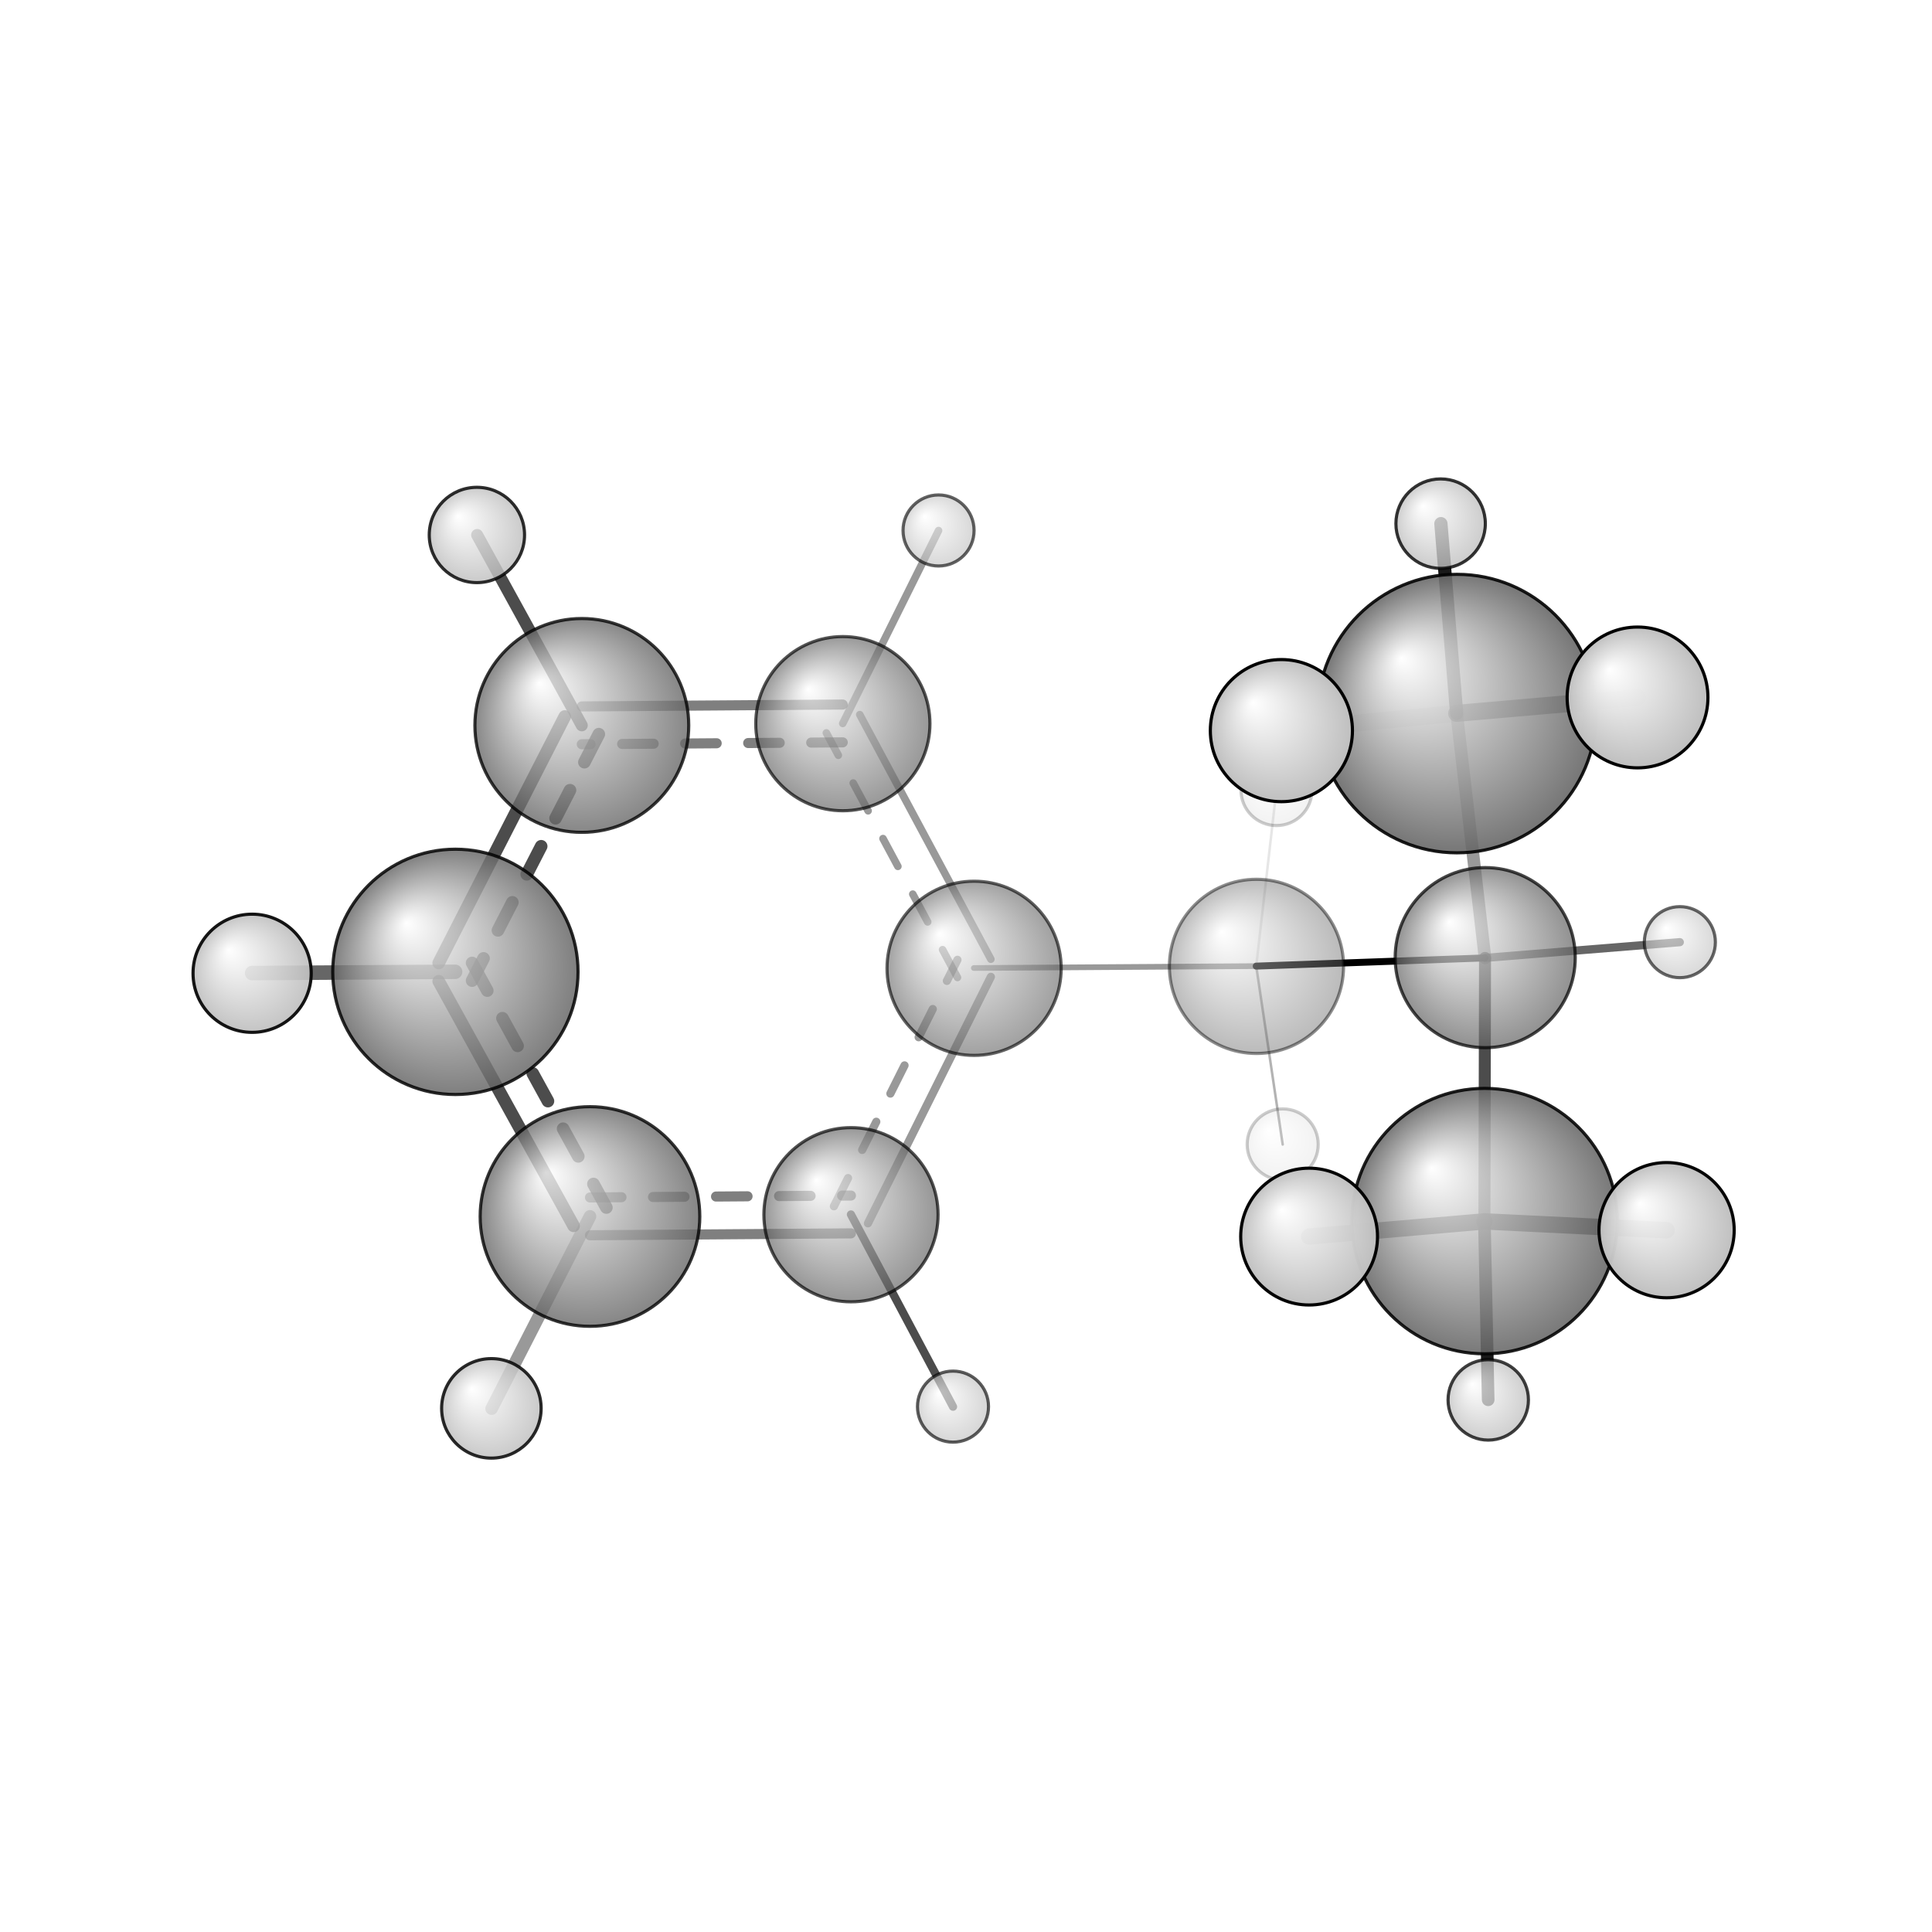 <?xml version="1.0"?>
<svg version="1.1" id="topsvg"
xmlns="http://www.w3.org/2000/svg" xmlns:xlink="http://www.w3.org/1999/xlink"
xmlns:cml="http://www.xml-cml.org/schema" x="0" y="0" width="1024px" height="1024px" viewBox="0 0 100 100">
<title>10870 - Open Babel Depiction</title>
<rect x="0" y="0" width="100" height="100" fill="white"/>
<defs>
<radialGradient id='radialffffff666666' cx='50%' cy='50%' r='50%' fx='30%' fy='30%'>
  <stop offset=' 0%' stop-color="rgb(255,255,255)"  stop-opacity='1.0'/>
  <stop offset='100%' stop-color="rgb(102,102,102)"  stop-opacity ='1.0'/>
</radialGradient>
<radialGradient id='radialffffffbfbfbf' cx='50%' cy='50%' r='50%' fx='30%' fy='30%'>
  <stop offset=' 0%' stop-color="rgb(255,255,255)"  stop-opacity='1.0'/>
  <stop offset='100%' stop-color="rgb(191,191,191)"  stop-opacity ='1.0'/>
</radialGradient>
</defs>
<g transform="translate(0,0)">
<svg width="100" height="100" x="0" y="0" viewBox="0 0 306.512 220.362"
font-family="sans-serif" stroke="rgb(0,0,0)" stroke-width="2"  stroke-linecap="round">
<line x1="235.6" y1="108.9" x2="199.3" y2="110.2" opacity="1.0" stroke="rgb(0,0,0)"  stroke-width="1.1"/>
<line x1="235.6" y1="108.9" x2="231.1" y2="70.1" opacity="0.4" stroke="rgb(0,0,0)"  stroke-width="2.0"/>
<line x1="235.6" y1="108.9" x2="235.5" y2="150.7" opacity="0.7" stroke="rgb(0,0,0)"  stroke-width="1.9"/>
<line x1="235.6" y1="108.9" x2="266.5" y2="106.4" opacity="0.6" stroke="rgb(0,0,0)"  stroke-width="1.3"/>
<line x1="199.3" y1="110.2" x2="154.5" y2="110.5" opacity="0.4" stroke="rgb(0,0,0)"  stroke-width="0.9"/>
<line x1="199.3" y1="110.2" x2="203.5" y2="138.5" opacity="0.3" stroke="rgb(0,0,0)"  stroke-width="0.4"/>
<line x1="199.3" y1="110.2" x2="202.5" y2="82.3" opacity="0.1" stroke="rgb(0,0,0)"  stroke-width="0.4"/>
<line x1="231.1" y1="70.1" x2="203.3" y2="72.8" opacity="0.1" stroke="rgb(0,0,0)"  stroke-width="2.7"/>
<line x1="231.1" y1="70.1" x2="228.6" y2="40.0" opacity="0.9" stroke="rgb(0,0,0)"  stroke-width="2.1"/>
<line x1="231.1" y1="70.1" x2="259.8" y2="67.6" opacity="0.7" stroke="rgb(0,0,0)"  stroke-width="2.7"/>
<line x1="235.5" y1="150.7" x2="264.4" y2="152.1" opacity="0.9" stroke="rgb(0,0,0)"  stroke-width="2.6"/>
<line x1="235.5" y1="150.7" x2="207.7" y2="153.1" opacity="0.9" stroke="rgb(0,0,0)"  stroke-width="2.6"/>
<line x1="235.5" y1="150.7" x2="236.1" y2="179.0" opacity="0.9" stroke="rgb(0,0,0)"  stroke-width="2.0"/>
<line x1="135.0" y1="149.6" x2="151.2" y2="180.1" opacity="0.7" stroke="rgb(0,0,0)"  stroke-width="1.3"/>
<line x1="133.7" y1="71.7" x2="148.9" y2="41.1" opacity="0.4" stroke="rgb(0,0,0)"  stroke-width="1.2"/>
<line x1="93.6" y1="149.9" x2="78.0" y2="180.4" opacity="0.4" stroke="rgb(0,0,0)"  stroke-width="2.0"/>
<line x1="92.3" y1="72.0" x2="75.7" y2="41.8" opacity="0.7" stroke="rgb(0,0,0)"  stroke-width="1.9"/>
<line x1="72.2" y1="111.1" x2="40.0" y2="111.3" opacity="0.6" stroke="rgb(0,0,0)"  stroke-width="2.3"/>
<line x1="157.2" y1="109.1" x2="136.4" y2="70.3" opacity="0.4" stroke="rgb(0,0,0)"  stroke-width="1.2"/>
<line x1="151.9" y1="112.0" x2="131.1" y2="73.2" opacity="0.4" stroke="rgb(0,0,0)"  stroke-width="1.2" stroke-dasharray="5.0,5.0"/>
<line x1="133.7" y1="68.7" x2="92.3" y2="69.0" opacity="0.5" stroke="rgb(0,0,0)"  stroke-width="1.6"/>
<line x1="133.7" y1="74.7" x2="92.3" y2="75.0" opacity="0.5" stroke="rgb(0,0,0)"  stroke-width="1.6" stroke-dasharray="5.0,5.0"/>
<line x1="89.6" y1="70.6" x2="69.6" y2="109.7" opacity="0.7" stroke="rgb(0,0,0)"  stroke-width="2.0"/>
<line x1="95.0" y1="73.4" x2="74.9" y2="112.5" opacity="0.7" stroke="rgb(0,0,0)"  stroke-width="2.0" stroke-dasharray="5.0,5.0"/>
<line x1="69.6" y1="112.6" x2="91.0" y2="151.4" opacity="0.7" stroke="rgb(0,0,0)"  stroke-width="2.0"/>
<line x1="74.9" y1="109.7" x2="96.2" y2="148.5" opacity="0.7" stroke="rgb(0,0,0)"  stroke-width="2.0" stroke-dasharray="5.0,5.0"/>
<line x1="93.6" y1="152.9" x2="135.0" y2="152.6" opacity="0.5" stroke="rgb(0,0,0)"  stroke-width="1.6"/>
<line x1="93.6" y1="146.9" x2="135.0" y2="146.6" opacity="0.5" stroke="rgb(0,0,0)"  stroke-width="1.6" stroke-dasharray="5.0,5.0"/>
<line x1="137.7" y1="151.0" x2="157.2" y2="111.9" opacity="0.4" stroke="rgb(0,0,0)"  stroke-width="1.3"/>
<line x1="132.3" y1="148.3" x2="151.9" y2="109.2" opacity="0.4" stroke="rgb(0,0,0)"  stroke-width="1.3" stroke-dasharray="5.0,5.0"/>
<circle cx="202.515" cy="82.264" r="5.636" opacity="0.2" style="stroke:black;stroke-width:0.5;fill:url(#radialffffffbfbfbf)"/>
<circle cx="203.499" cy="138.486" r="5.636" opacity="0.2" style="stroke:black;stroke-width:0.5;fill:url(#radialffffffbfbfbf)"/>
<circle cx="199.341" cy="110.242" r="13.818" opacity="0.448" style="stroke:black;stroke-width:0.5;fill:url(#radialffffff666666)"/>
<circle cx="266.512" cy="106.4" r="5.636" opacity="0.598" style="stroke:black;stroke-width:0.5;fill:url(#radialffffffbfbfbf)"/>
<circle cx="154.542" cy="110.546" r="13.818" opacity="0.615" style="stroke:black;stroke-width:0.5;fill:url(#radialffffff666666)"/>
<circle cx="148.902" cy="41.084" r="5.636" opacity="0.616" style="stroke:black;stroke-width:0.5;fill:url(#radialffffffbfbfbf)"/>
<circle cx="151.193" cy="180.085" r="5.636" opacity="0.639" style="stroke:black;stroke-width:0.5;fill:url(#radialffffffbfbfbf)"/>
<circle cx="133.718" cy="71.734" r="13.818" opacity="0.671" style="stroke:black;stroke-width:0.5;fill:url(#radialffffff666666)"/>
<circle cx="135.008" cy="149.641" r="13.818" opacity="0.683" style="stroke:black;stroke-width:0.5;fill:url(#radialffffff666666)"/>
<circle cx="235.63" cy="108.852" r="14.285" opacity="0.719" style="stroke:black;stroke-width:0.5;fill:url(#radialffffff666666)"/>
<circle cx="236.11" cy="179.02" r="6.377" opacity="0.752" style="stroke:black;stroke-width:0.5;fill:url(#radialffffffbfbfbf)"/>
<circle cx="92.306" cy="72.015" r="16.963" opacity="0.783" style="stroke:black;stroke-width:0.5;fill:url(#radialffffff666666)"/>
<circle cx="228.555" cy="40" r="7.095" opacity="0.793" style="stroke:black;stroke-width:0.5;fill:url(#radialffffffbfbfbf)"/>
<circle cx="93.6" cy="149.922" r="17.423" opacity="0.794" style="stroke:black;stroke-width:0.5;fill:url(#radialffffff666666)"/>
<circle cx="75.66" cy="41.797" r="7.561" opacity="0.819" style="stroke:black;stroke-width:0.5;fill:url(#radialffffffbfbfbf)"/>
<circle cx="77.957" cy="180.362" r="7.895" opacity="0.837" style="stroke:black;stroke-width:0.5;fill:url(#radialffffffbfbfbf)"/>
<circle cx="72.247" cy="111.11" r="19.46" opacity="0.839" style="stroke:black;stroke-width:0.5;fill:url(#radialffffff666666)"/>
<circle cx="235.53" cy="150.651" r="21.055" opacity="0.873" style="stroke:black;stroke-width:0.5;fill:url(#radialffffff666666)"/>
<circle cx="231.142" cy="70.134" r="22.092" opacity="0.894" style="stroke:black;stroke-width:0.5;fill:url(#radialffffff666666)"/>
<circle cx="40" cy="111.333" r="9.375" opacity="0.912" style="stroke:black;stroke-width:0.5;fill:url(#radialffffffbfbfbf)"/>
<circle cx="264.405" cy="152.09" r="10.726" opacity="0.975" style="stroke:black;stroke-width:0.5;fill:url(#radialffffffbfbfbf)"/>
<circle cx="207.689" cy="153.109" r="10.853" opacity="0.981" style="stroke:black;stroke-width:0.5;fill:url(#radialffffffbfbfbf)"/>
<circle cx="259.795" cy="67.576" r="11.17" opacity="0.995" style="stroke:black;stroke-width:0.5;fill:url(#radialffffffbfbfbf)"/>
<circle cx="203.292" cy="72.837" r="11.273" opacity="1" style="stroke:black;stroke-width:0.5;fill:url(#radialffffffbfbfbf)"/>
</svg>
</g>
</svg>
